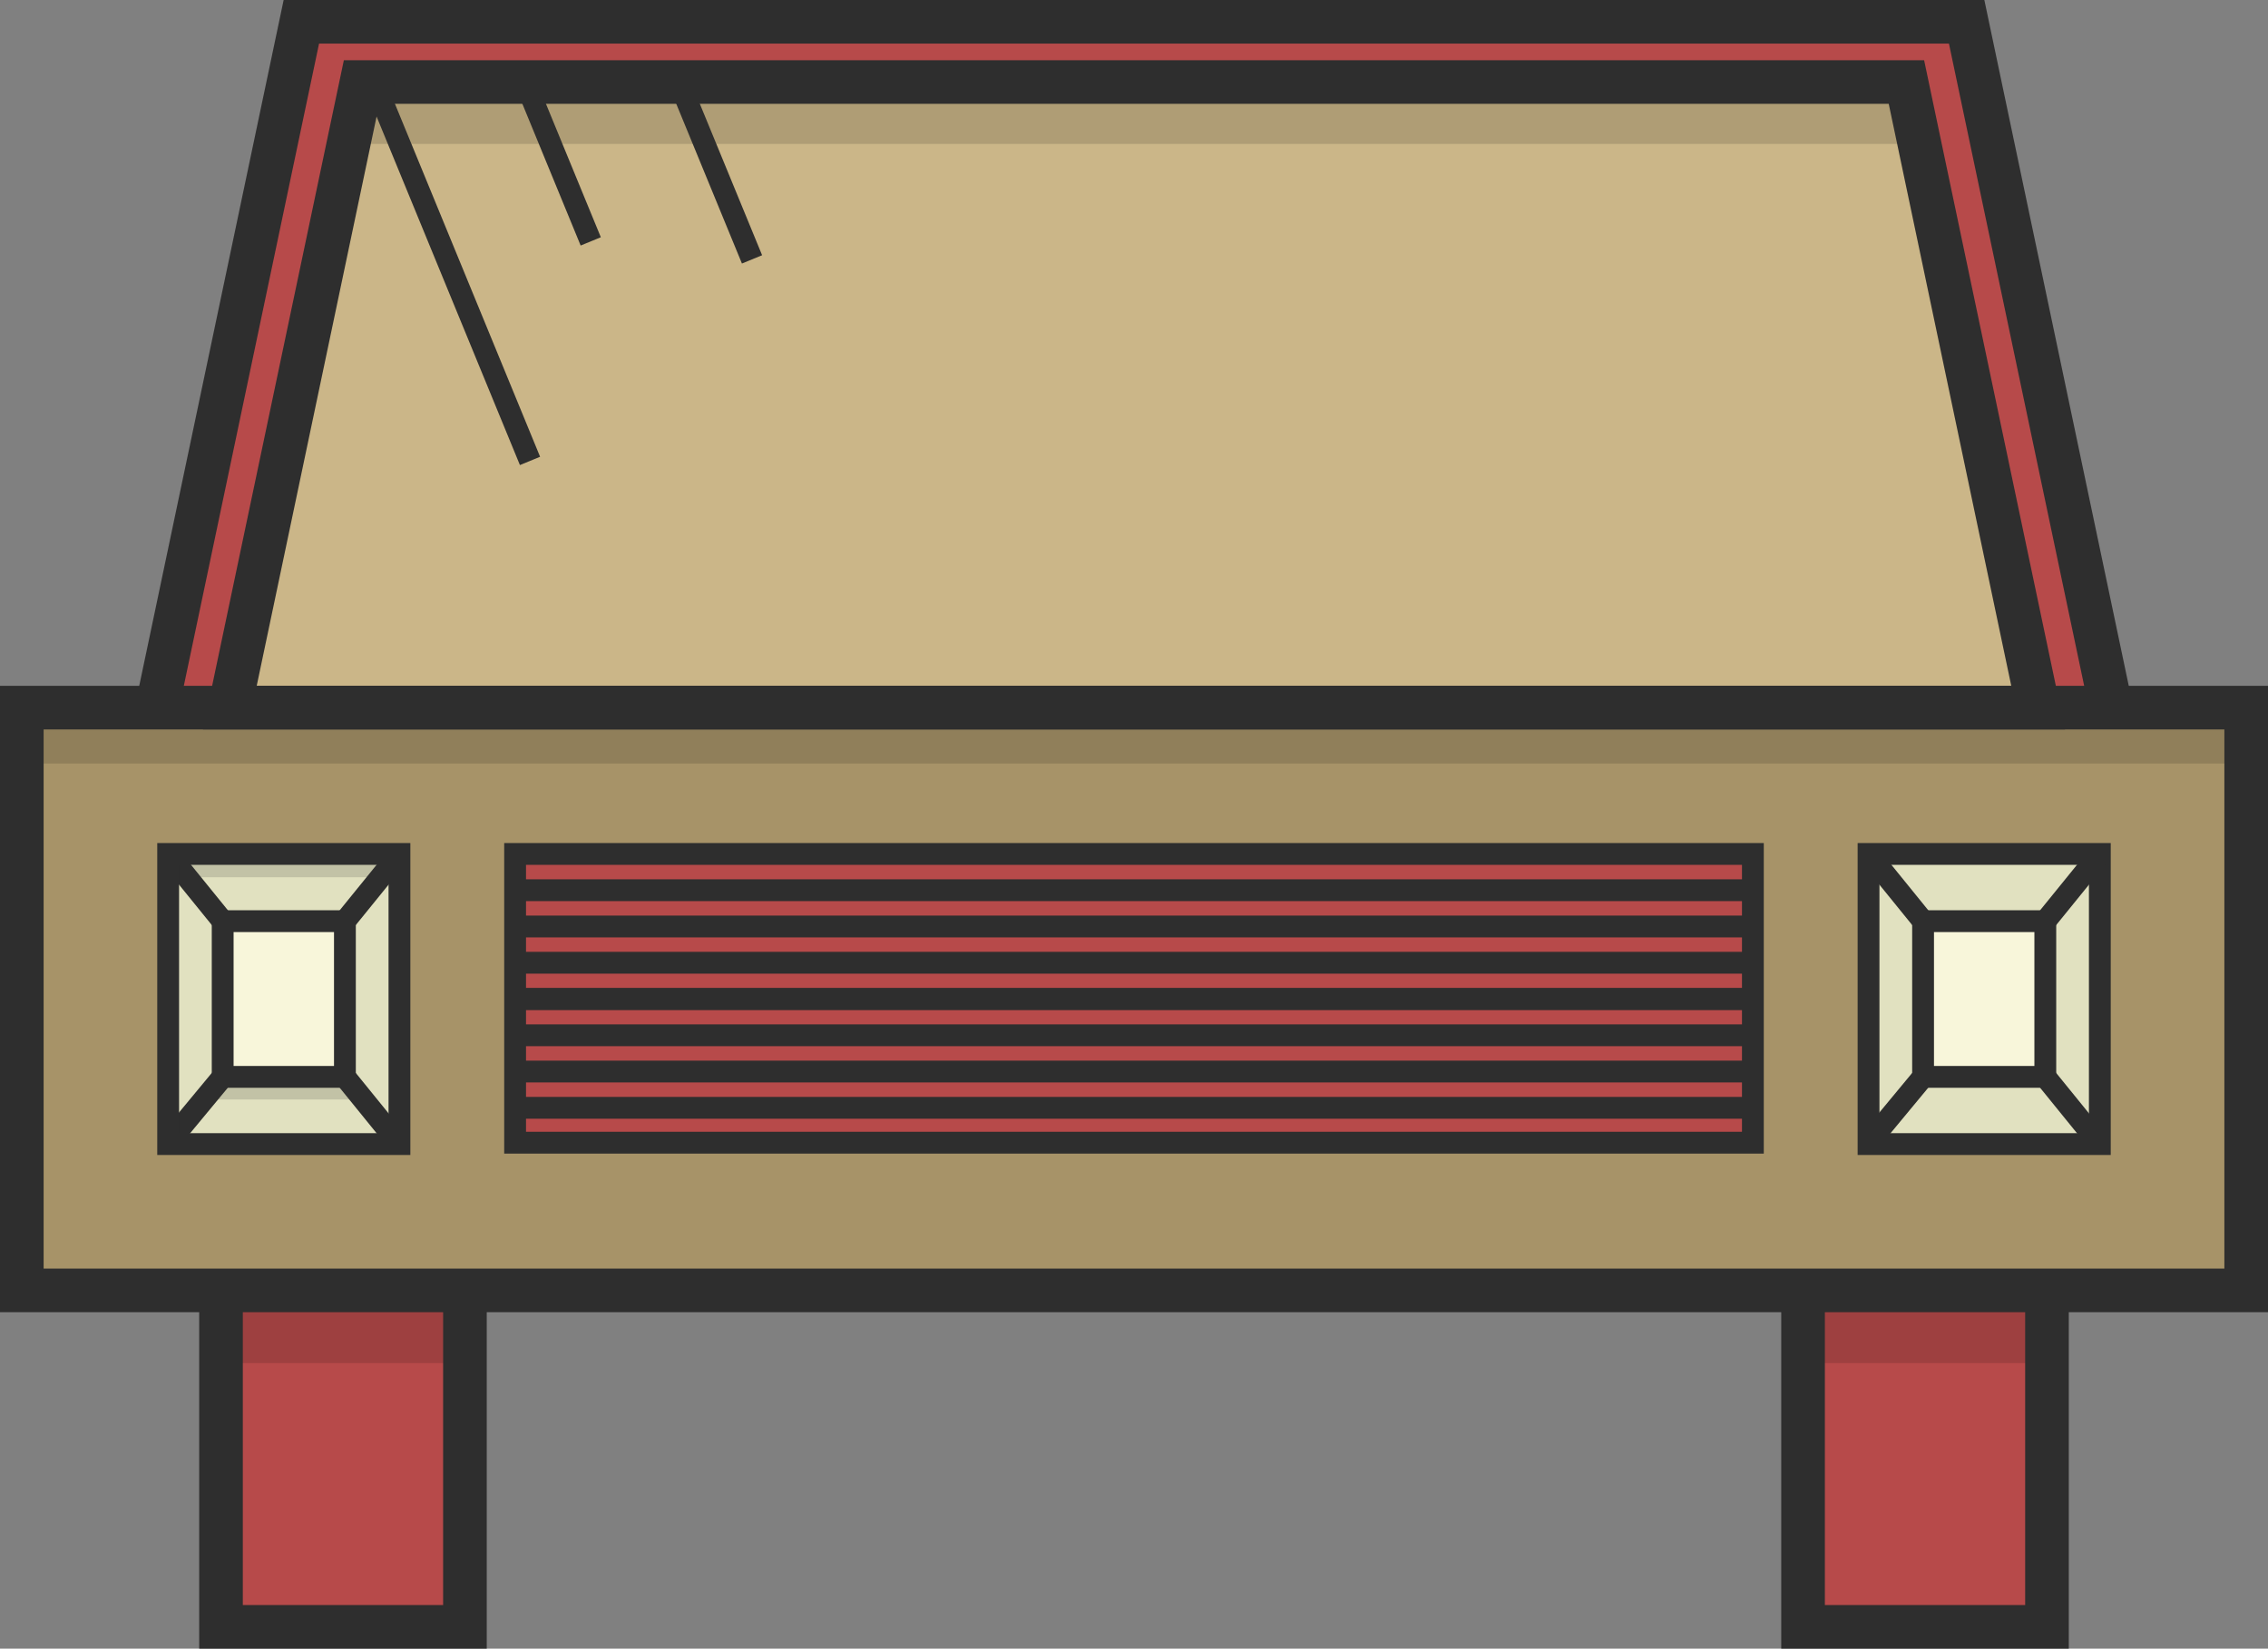 <svg xmlns="http://www.w3.org/2000/svg" width="207.926" height="151.172" viewBox="0 0 207.926 151.172">
  <rect x="0" y="0" width="207.926" height="151.172" fill="#808080" stroke="none"/>
  <g id="layer9" transform="translate(-146.31 -235.005)">
    <rect id="rect4169" width="22.362" height="44.395" transform="translate(166.572 339.782)" fill="#b74a4a"/>
    <rect id="rect4320" width="22.981" height="6.187" transform="translate(165.993 353.806)" fill="rgba(0,0,0,0.14)"/>
    <rect id="rect4169-5" width="22.362" height="44.395" stroke-width="4" fill="none" stroke="#2e2e2e" transform="translate(166.572 339.782)"/>
    <rect id="rect4169-3" width="22.362" height="44.395" transform="translate(311.611 339.782)" fill="#b74a4a"/>
    <rect id="rect4320-2" width="22.981" height="6.187" transform="translate(310.42 353.806)" fill="rgba(0,0,0,0.14)"/>
    <rect id="rect4169-3-6" width="22.362" height="44.395" stroke-width="4" fill="none" stroke="#2e2e2e" transform="translate(311.611 339.782)"/>
    <path id="rect4190-6" d="M173.937,237.005H326.609l15.267,72.519H158.67Z" fill="#b74a4a" stroke="#2e2e2e" stroke-width="4"/>
    <rect id="rect4190" width="203.926" height="53.435" transform="translate(148.31 299.891)" fill="#a79368"/>
    <rect id="rect4279" width="204.177" height="4.419" transform="translate(147.785 300.596)" fill="rgba(0,0,0,0.14)"/>
    <path id="rect4190-6-7" d="M179.457,242.526h141.63l12.077,57.365H167.38Z" fill="#cbb688"/>
    <rect id="rect4262" width="143.123" height="5.677" transform="translate(179.457 242.526)" fill="rgba(0,0,0,0.14)"/>
    <rect id="rect4244" width="21.205" height="26.603" stroke-width="2" fill="#e1e1c0" stroke="#2e2e2e" transform="translate(317.614 313.307)"/>
    <rect id="rect4244-3" width="21.205" height="26.603" transform="translate(161.726 313.307)" fill="#e1e1c0"/>
    <rect id="rect4281" width="20.064" height="2.298" transform="translate(161.839 313.147)" fill="rgba(0,0,0,0.14)"/>
    <rect id="rect4290" width="113.477" height="26.476" stroke-width="2" fill="#b74a4a" stroke="#2e2e2e" transform="translate(193.534 313.307)"/>
    <path id="path4292" d="M193.534,326.608H307.011" fill="none" stroke="#2e2e2e" stroke-width="2" fill-rule="evenodd"/>
    <path id="path4292-6" d="M193.534,326.608H307.011" fill="none" stroke="#2e2e2e" stroke-width="2" fill-rule="evenodd"/>
    <path id="path4292-6-2" d="M193.534,319.958H307.011" fill="none" stroke="#2e2e2e" stroke-width="2" fill-rule="evenodd"/>
    <path id="path4292-6-9" d="M193.534,333.259H307.011" fill="none" stroke="#2e2e2e" stroke-width="2" fill-rule="evenodd"/>
    <path id="path4292-6-27" d="M193.534,323.283H307.011" fill="none" stroke="#2e2e2e" stroke-width="2" fill-rule="evenodd"/>
    <path id="path4292-6-2-0" d="M193.534,316.632H307.011" fill="none" stroke="#2e2e2e" stroke-width="2" fill-rule="evenodd"/>
    <path id="path4292-6-9-9" d="M193.534,329.934H307.011" fill="none" stroke="#2e2e2e" stroke-width="2" fill-rule="evenodd"/>
    <path id="path4292-6-9-9-3" d="M193.534,336.585H307.011" fill="none" stroke="#2e2e2e" stroke-width="2" fill-rule="evenodd"/>
    <rect id="rect4244-6" width="11.206" height="14.278" stroke-width="2" fill="#f8f6da" stroke="#2e2e2e" transform="translate(322.614 319.47)"/>
    <path id="path4403" d="M317.614,313.307l5,6.163" fill="none" stroke="#2e2e2e" stroke-width="2" fill-rule="evenodd"/>
    <path id="path4405" d="M333.82,319.47l5-6.163" fill="none" stroke="#2e2e2e" stroke-width="2" fill-rule="evenodd"/>
    <path id="path4407" d="M338.82,339.91l-5-6.163" fill="none" stroke="#2e2e2e" stroke-width="2" fill-rule="evenodd"/>
    <path id="path4409" d="M322.614,333.747l-5,6.035" fill="none" stroke="#2e2e2e" stroke-width="2" fill-rule="evenodd"/>
    <rect id="rect4298" width="12.892" height="1.697" transform="translate(165.931 334.125)" fill="rgba(0,0,0,0.14)"/>
    <rect id="rect4244-6-0" width="11.206" height="14.278" stroke-width="2" fill="#f8f6da" stroke="#2e2e2e" transform="translate(166.725 319.47)"/>
    <path id="path4403-6" d="M161.726,313.307l5,6.163" fill="none" stroke="#2e2e2e" stroke-width="2" fill-rule="evenodd"/>
    <path id="path4405-2" d="M177.931,319.47l5-6.163" fill="none" stroke="#2e2e2e" stroke-width="2" fill-rule="evenodd"/>
    <path id="path4407-6" d="M182.931,339.91l-5-6.163" fill="none" stroke="#2e2e2e" stroke-width="2" fill-rule="evenodd"/>
    <path id="path4409-1" d="M166.725,333.747l-5,6.035" fill="none" stroke="#2e2e2e" stroke-width="2" fill-rule="evenodd"/>
    <path id="path4208" d="M180.614,242.526,194.9,277.268" fill="none" stroke="#2e2e2e" stroke-width="2" fill-rule="evenodd"/>
    <path id="path4208-3" d="M208.567,242.526l6.687,16.262" fill="none" stroke="#2e2e2e" stroke-width="2" fill-rule="evenodd"/>
    <path id="path4208-3-6" d="M194.459,242.526l6.009,14.613" fill="none" stroke="#2e2e2e" stroke-width="2" fill-rule="evenodd"/>
    <path id="rect4190-6-7-7" d="M179.457,242.526h141.63l12.077,57.365H167.38Z" fill="none" stroke="#2e2e2e" stroke-width="4"/>
    <rect id="rect4190-5" width="203.926" height="53.435" stroke-width="4" fill="none" stroke="#2e2e2e" transform="translate(148.31 299.891)"/>
    <rect id="rect4244-3-3" width="21.205" height="26.603" stroke-width="2" fill="none" stroke="#2e2e2e" transform="translate(161.726 313.307)"/>
  </g>
</svg>

